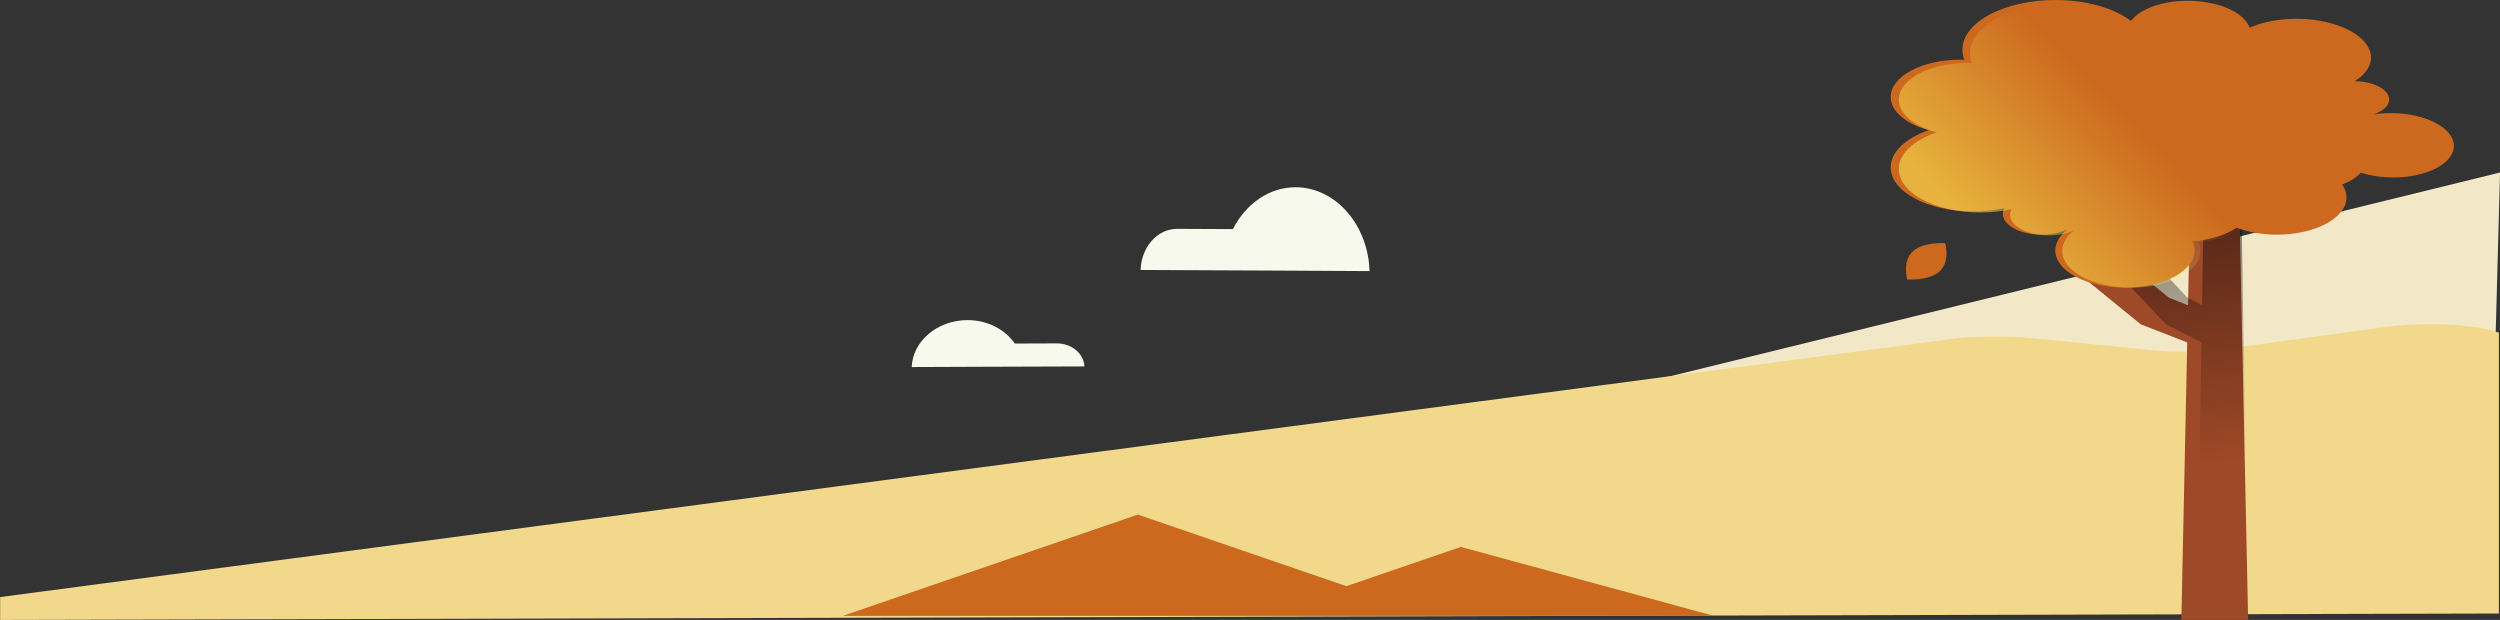 <svg width="617" height="153" viewBox="0 0 617 153" fill="none" xmlns="http://www.w3.org/2000/svg">
<rect x="0" y="0" width="617" height="153" fill="#333333" stroke="none"/>
<path d="M389 98.556L540.566 113.541L615.498 98.556L617.008 42.577L389 98.556Z" fill="#F2E8C8"/>
<path d="M260.838 84.751L250.442 84.786C248.079 81.318 243.713 78.983 238.725 79C231.315 79.035 225.266 84.194 225.005 90.589L242.11 90.52L252.325 90.485L267.627 90.433C267.507 87.278 264.523 84.751 260.838 84.751Z" fill="#F7F9ED"/>
<path d="M290.505 56.482L304.285 56.544C307.418 50.351 313.205 46.181 319.817 46.212C329.64 46.274 337.658 55.486 338.004 66.907L315.33 66.783L301.789 66.721L281.504 66.627C281.664 60.994 285.62 56.482 290.505 56.482Z" fill="#F7F9ED"/>
<path d="M478.78 66.9C476.192 69.374 470.717 68.977 470.717 68.977C470.717 68.977 469.423 64.575 472.011 62.1C474.598 59.626 480.074 60.023 480.074 60.023C480.074 60.023 481.358 64.425 478.78 66.9Z" fill="#CC691E"/>
<path d="M0 153L616.729 151.415V82.104C613.463 80.891 607.23 80.023 600.209 80.001C596.229 79.986 592.174 80.212 588.645 80.702L548.846 86.193C543.628 86.909 536.832 87.003 531.162 86.434L501.839 83.491C495.231 82.827 487.271 82.914 481.114 83.725L0.038 147.355V153H0Z" fill="#F2D88A"/>
<path d="M554.84 153L552.701 52H540.498L540 75.323L535.307 73.484L516.134 57.875L507.84 63.347L528.327 80.027L539.809 84.513L538.358 153H554.84Z" fill="#9E4927"/>
<path opacity="0.61" d="M554.84 153L553.201 52H543.855L543.473 75.323L539.879 73.484L525.193 57.875L518.84 63.347L534.532 80.027L543.327 84.513L542.216 153H554.84Z" fill="url(#paint0_linear_187_824)"/>
<path d="M594.65 28.282C591.59 27.783 588.467 27.809 585.645 28.256C587.351 27.717 588.695 26.87 589.305 25.794C590.628 23.463 588.043 20.975 583.525 20.24C582.739 20.115 581.954 20.049 581.168 20.036C582.605 19.124 583.732 18.047 584.425 16.839C587.237 11.896 581.757 6.624 572.183 5.068C566.042 4.064 559.714 4.845 555.217 6.834C554.193 3.978 550.223 1.49 544.516 0.558C536.803 -0.702 528.739 1.352 525.937 5.167C521.78 2.042 514.977 0 507.264 0C494.599 0 484.322 5.501 484.322 12.283C484.322 13.13 484.477 13.957 484.787 14.752C484.456 14.738 484.136 14.725 483.805 14.725C474.314 14.725 466.622 18.848 466.622 23.929C466.622 27.514 470.457 30.606 476.03 32.129C470.375 34.059 466.622 37.44 466.622 41.3C466.622 47.307 475.72 52.178 486.938 52.178C489.678 52.178 492.293 51.883 494.682 51.358C494.444 51.811 494.299 52.283 494.299 52.776C494.299 55.612 498.59 57.91 503.883 57.91C506.323 57.91 508.546 57.417 510.242 56.61C508.36 58.087 507.254 59.872 507.254 61.796C507.254 66.877 514.946 71 524.437 71C533.929 71 541.621 66.877 541.621 61.796C541.621 61.034 541.425 60.299 541.104 59.59C545.498 59.229 549.344 57.988 551.981 56.196C554.793 57.266 558.225 57.91 561.937 57.91C571.428 57.91 579.121 53.787 579.121 48.705C579.121 47.589 578.728 46.526 578.045 45.535C579.979 44.793 581.571 43.808 582.646 42.626C583.69 42.955 584.817 43.23 586.027 43.427C594.123 44.747 602.611 42.429 604.989 38.247C607.388 34.059 602.756 29.601 594.65 28.282Z" fill="#CC691E"/>
<path d="M595.729 28.884C592.69 28.392 589.591 28.418 586.788 28.858C588.482 28.327 589.816 27.492 590.422 26.43C591.736 24.133 589.17 21.68 584.684 20.955C583.904 20.832 583.124 20.767 582.344 20.754C583.77 19.854 584.889 18.793 585.577 17.602C588.369 12.728 582.929 7.531 573.424 5.997C567.326 5.006 561.045 5.777 556.579 7.738C555.563 4.922 551.622 2.469 545.955 1.55C538.298 0.307 530.292 2.333 527.51 6.094C523.384 3.013 516.629 1 508.972 1C496.398 1 486.195 6.424 486.195 13.11C486.195 13.945 486.349 14.761 486.657 15.544C486.328 15.531 486.01 15.518 485.681 15.518C476.258 15.518 468.622 19.582 468.622 24.592C468.622 28.126 472.43 31.175 477.962 32.676C472.348 34.579 468.622 37.913 468.622 41.718C468.622 47.641 477.654 52.443 488.792 52.443C491.512 52.443 494.109 52.152 496.48 51.634C496.244 52.081 496.1 52.547 496.1 53.032C496.1 55.828 500.36 58.094 505.615 58.094C508.038 58.094 510.245 57.608 511.928 56.812C510.06 58.269 508.962 60.029 508.962 61.926C508.962 66.935 516.599 71 526.022 71C535.444 71 543.081 66.935 543.081 61.926C543.081 61.175 542.886 60.45 542.568 59.751C546.931 59.395 550.749 58.172 553.367 56.404C556.159 57.459 559.566 58.094 563.251 58.094C572.674 58.094 580.311 54.029 580.311 49.019C580.311 47.919 579.921 46.87 579.244 45.893C581.163 45.162 582.744 44.191 583.812 43.026C584.848 43.349 585.967 43.621 587.168 43.816C595.205 45.117 603.633 42.832 605.993 38.709C608.375 34.579 603.776 30.184 595.729 28.884Z" fill="url(#paint1_linear_187_824)"/>
<path d="M360.526 134.982L332.288 144.668L280.823 127L208 152H423L360.526 134.982Z" fill="#CC691E"/>
<defs>
<linearGradient id="paint0_linear_187_824" x1="532.834" y1="35.834" x2="543.368" y2="114.693" gradientUnits="userSpaceOnUse">
<stop stop-color="#040006"/>
<stop offset="1" stop-color="#040006" stop-opacity="0"/>
</linearGradient>
<linearGradient id="paint1_linear_187_824" x1="442.838" y1="65.284" x2="505.504" y2="4.288" gradientUnits="userSpaceOnUse">
<stop offset="0.437" stop-color="#FFF459" stop-opacity="0.53"/>
<stop offset="0.96" stop-color="#FFF459" stop-opacity="0"/>
</linearGradient>
</defs>
</svg>
